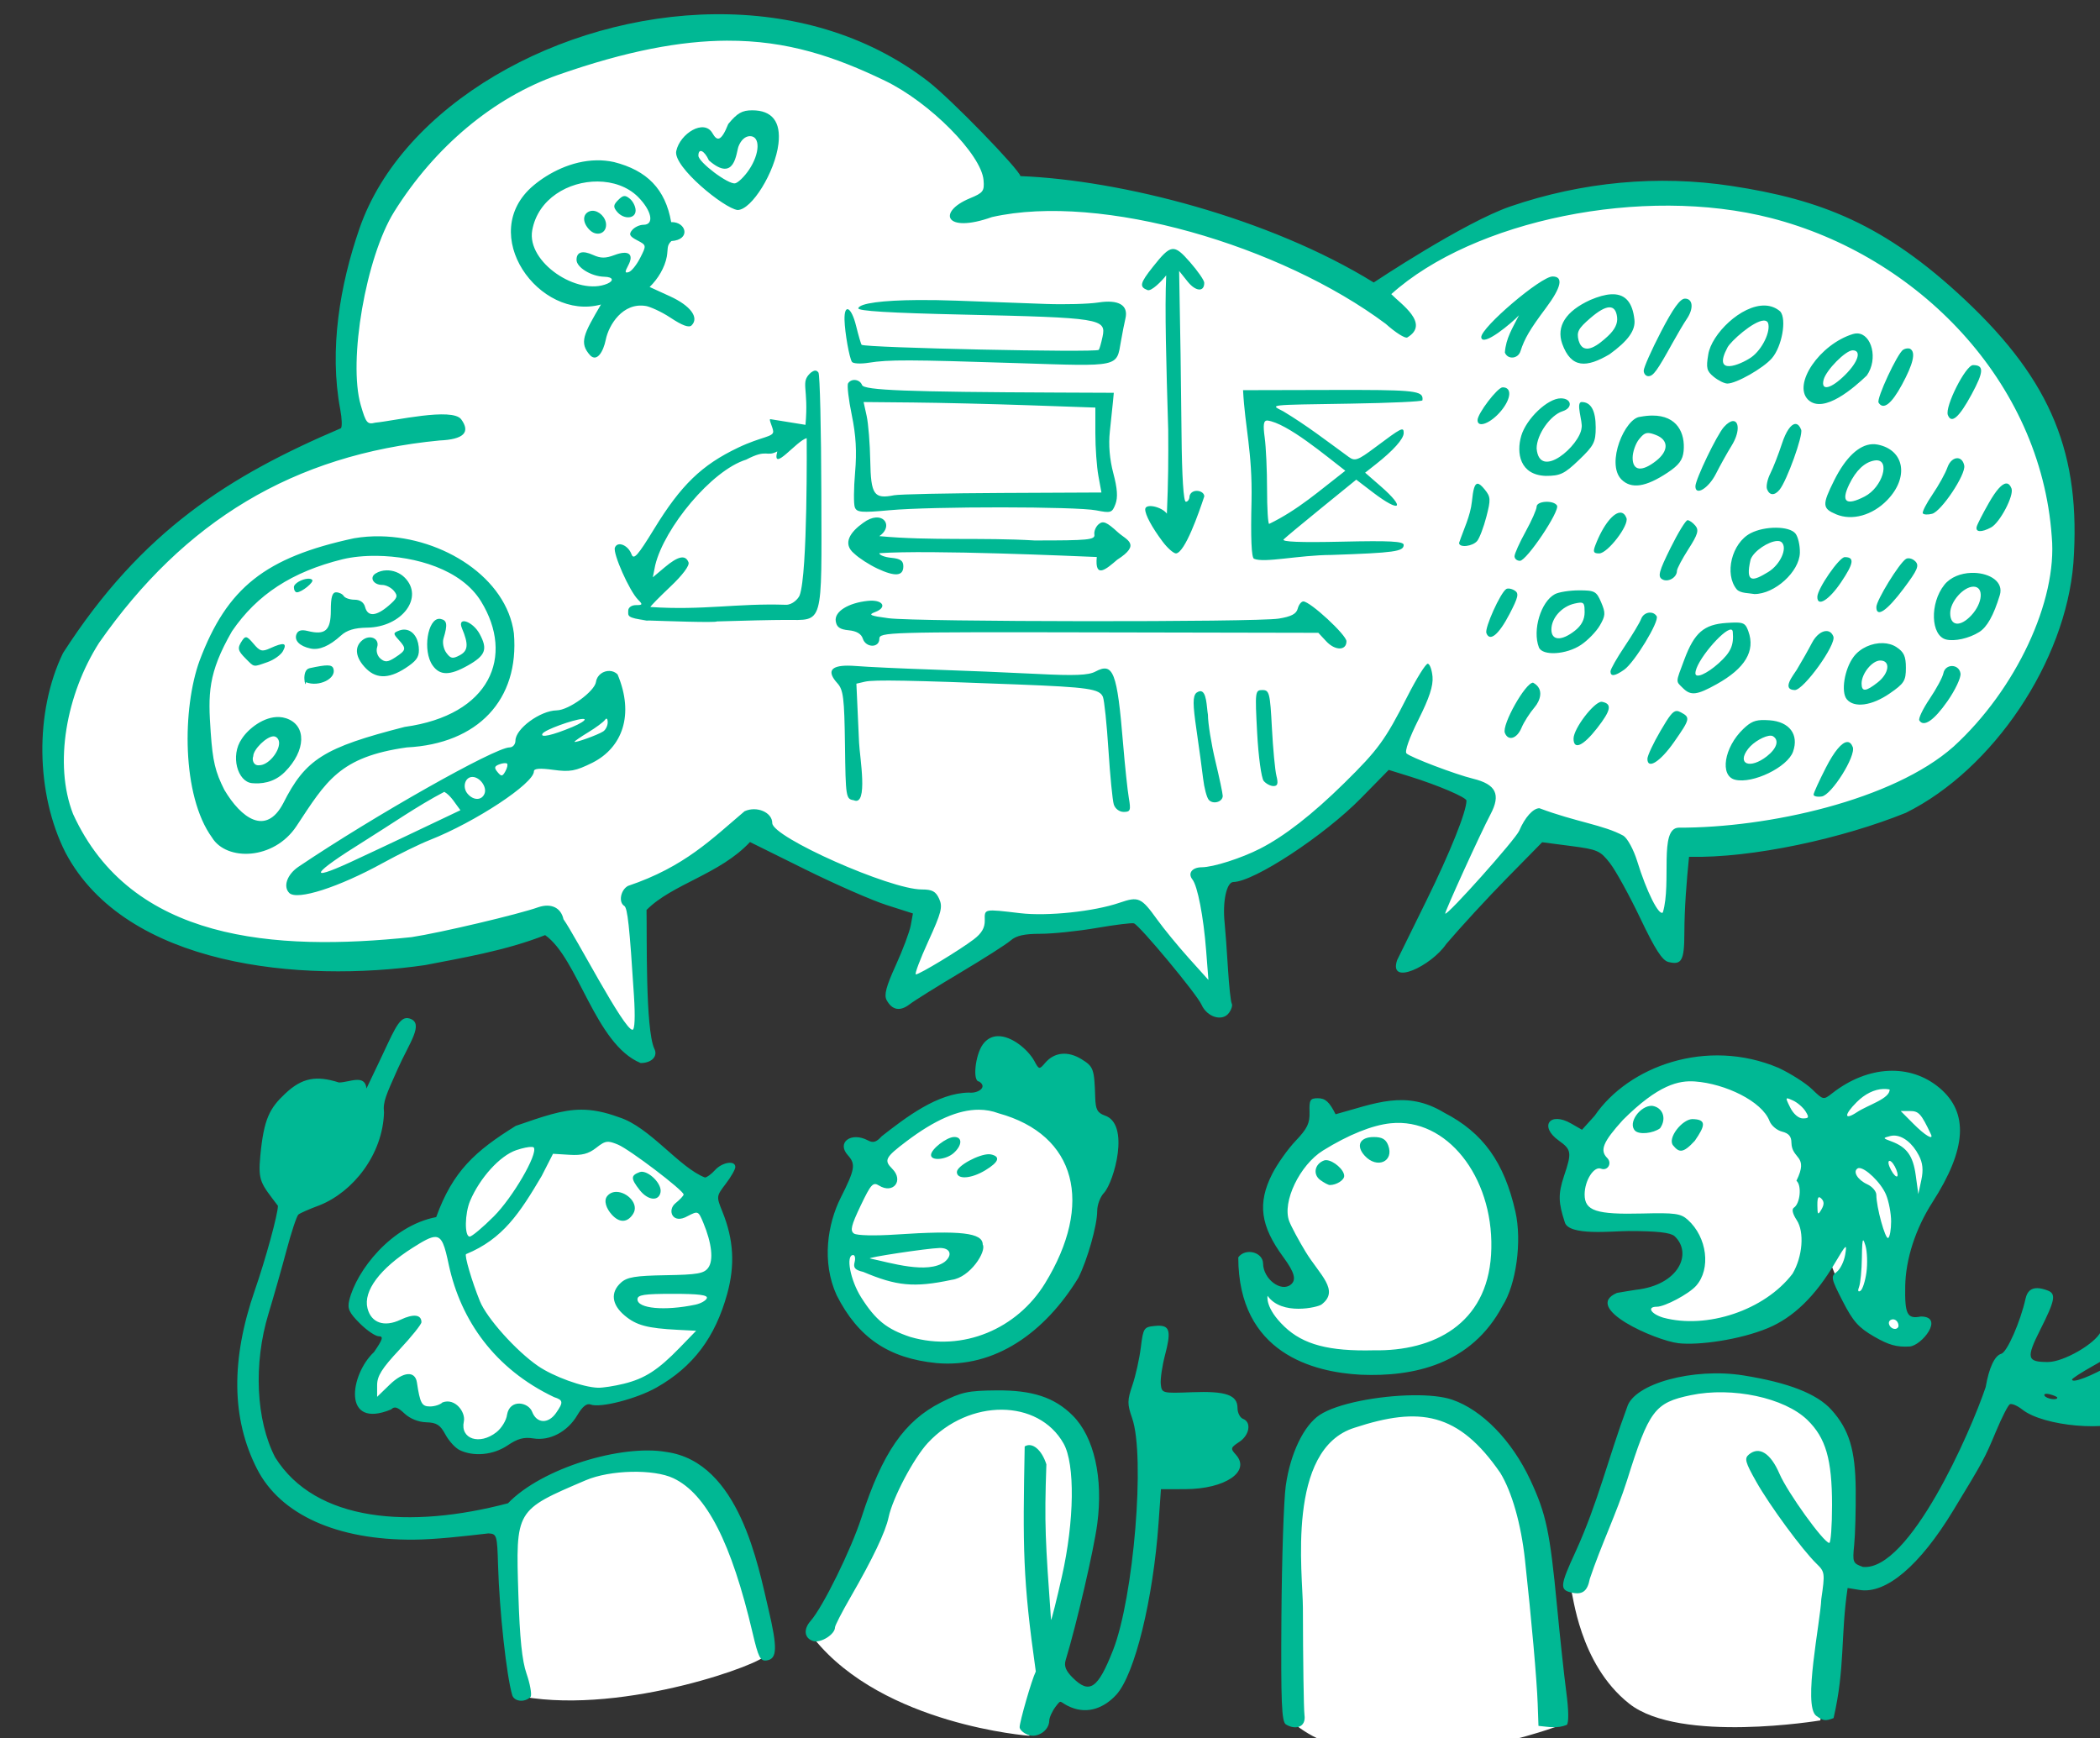 <?xml version="1.0" ?><svg height="356.581mm" viewBox="0 0 430.845 356.581" width="430.845mm" xmlns="http://www.w3.org/2000/svg">
    <rect x="0" y="0" width="430.845" height="356.581" fill="#333333" stroke="none"/>
    <path color="#000" d="m 24690.439,9444.758 c -36.712,0.163 -78.242,7.612 -124.857,25.701 -203.031,78.785 -155.441,287.123 -155.441,287.123 -131.074,28.273 -286.967,202.578 -222.664,311.143 91.898,155.152 374.972,70.613 374.972,70.613 l 71.567,100.258 -8.446,-117.645 92.143,-58.002 138.199,61.541 -22.308,66.078 87.746,-51.052 96.189,-12.696 58.563,70.129 1.593,-92.531 c 75.972,-32.633 90.789,-63.228 135.772,-94.828 l 66.842,26.226 c -14.908,42.862 -24.962,85.32 -52.217,129.211 l 97.463,-100.406 69.621,11.08 33.908,81.746 8.814,-81.084 c 0,0 70.548,-5.874 173.887,-36.07 148.009,-86.033 155.635,-293.107 6.742,-408.106 -196.231,-151.561 -418.744,13.541 -418.744,13.541 -123.202,-56.849 -207.654,-80.086 -281.625,-66.57 0,0 -68.631,-136.107 -227.719,-135.4 z m 778.325,803.082 c -2.617,0 -5.296,0.08 -8.035,0.248 -58.449,3.621 -107.071,63.622 -101.381,117.932 0,0 81.207,-8.794 87.414,23.275 6.207,32.069 -48.621,43.965 -48.621,43.965 0,0 15.517,27.415 53.793,23.795 59.228,1.328 98.866,-48.104 101.017,-58.951 3.147,9.48 17.982,50.303 41.742,55.33 26.897,5.69 20.689,-1.037 13.965,-11.899 -6.724,-10.862 -9.311,-49.655 15,-88.965 24.31,-39.311 21.725,-71.896 -8.275,-85.861 -30,-13.966 -65.69,15 -65.69,15 0,0 -27.722,-33.833 -80.929,-33.869 z m -577.452,24.215 c -32.448,-0.122 -57.861,23.773 -77.136,47.412 -5.69,11.38 -70.862,77.588 -2.586,128.795 68.276,51.206 121.552,-2.07 146.379,-37.76 24.828,-35.69 33.103,-88.449 -21.725,-123.621 -16.277,-10.442 -31.229,-14.775 -44.932,-14.826 z m 333.413,13.363 c -17.076,-0.317 -36.454,5.034 -58.307,14.91 -53.793,24.311 -43.967,54.83 -40.346,69.313 3.621,14.482 31.551,43.446 16.033,54.308 -15.517,10.862 -31.549,-7.757 -33.101,-10.861 -3.104,73.448 99.827,72.414 145.861,53.793 46.035,-18.62 56.898,-92.586 30.518,-140.172 -15.663,-28.255 -35.702,-40.828 -60.658,-41.291 z m -644.344,5.084 c -79.138,0.516 -99.311,80.172 -99.311,80.172 -28.448,10.862 -45,22.76 -45,22.76 -20.512,23.195 -44.951,46.994 4.139,59.482 l -6.725,15.518 c -24.265,55.895 -3.55,40.912 16.551,26.896 1.753,22.394 14.115,28.116 35.174,20.172 6.595,41.33 48.534,27.748 53.793,1.033 13.793,19.865 27.586,13.925 41.379,-14.48 0,0 44.484,-3.104 79.139,-23.793 34.656,-20.69 40.344,-70.346 33.103,-100.346 -7.241,-30 -53.276,-85.863 -112.242,-87.414 z m 883.037,203.027 c -39.664,0.354 -58.731,19.338 -65.277,44.213 -7.758,29.483 -44.999,113.794 -45.516,115.863 1.552,1.034 5.69,56.38 45,87.415 39.31,31.034 147.93,12.931 147.93,12.931 0,0 17.586,-165.001 19.138,-192.414 1.552,-27.414 -20.689,-57.932 -77.068,-66.207 -8.809,-1.293 -16.862,-1.866 -24.207,-1.801 z m -555.047,11.653 c -39.867,-0.488 -64.39,25.19 -81.266,58.941 -18.621,37.241 -42.929,94.139 -60.515,126.725 53.793,66.724 166.551,75 166.551,75 0,0 21.207,-51.209 40.863,-133.45 19.655,-82.242 -5.174,-119.483 -52.76,-126.207 -4.461,-0.63 -8.749,-0.959 -12.873,-1.009 z m 314.25,7.734 c -1.433,-0.02 -2.877,-0.02 -4.332,0 -3.104,0.06 -6.257,0.225 -9.457,0.516 -51.207,4.655 -71.381,42.929 -70.346,75.515 1.034,32.587 -2.587,140.69 1.034,168.621 65.173,51.207 200.691,1.553 200.691,1.553 0,0 -13.965,-158.794 -27.414,-191.381 -12.214,-29.594 -45.76,-54.069 -90.176,-54.826 z m -580.191,36.219 c -13.852,-0.17 -29.932,3.314 -49.043,8.449 -76.446,20.537 -72.112,61.97 -52.297,177.994 79.691,14.006 188.745,-26.66 187.662,-32.262 -23.252,-120.288 -44.767,-153.672 -86.322,-154.181 z" fill="#FFFFFF" overflow="visible" paint-order="fill markers stroke" transform="translate(268.004,44.508) matrix(0.265,0,0,0.265,-5786.022,-1895.323) translate(-3313.529,-2437.82)"/>
    <path d="m 21376.153,6995.224 c -120.415,1.193 -242.123,70.525 -275.135,165.866 -15.118,43.667 -23.628,93.747 -14.891,140.086 1.334,7.076 1.553,13.639 0.484,14.586 -85.926,36.624 -154.108,79.097 -215.122,174.041 -21.997,45.412 -21.225,108.608 1.885,154.437 46.766,88.475 182.401,101.12 278.48,87.131 27.204,-5.367 61.676,-10.895 92.911,-23.204 25.661,18.07 38.651,84.48 73.947,99.029 8.619,0 13.638,-5.372 10.5,-11.236 -6.896,-15.694 -5.562,-86.488 -5.951,-107.258 19.993,-20.182 56.675,-27.532 80.091,-52.599 l 42.594,21.098 c 23.426,11.604 51.813,24.046 63.076,27.652 l 20.479,6.558 -1.67,9.167 c -0.922,5.043 -6.135,18.949 -11.585,30.906 -7.475,16.402 -9.223,23.02 -7.119,26.948 4.196,7.84 10.404,8.999 17.769,3.317 3.638,-2.807 21.413,-13.911 39.495,-24.674 18.081,-10.764 35.532,-21.902 38.779,-24.754 4.299,-3.777 10.564,-5.185 23.08,-5.185 9.449,0 29.005,-2.032 43.455,-4.514 14.452,-2.482 27.45,-4.089 28.888,-3.572 4.503,1.618 48.72,54.813 52.318,62.943 4.309,9.734 16.198,13.312 21.257,6.395 1.976,-2.703 2.952,-5.957 2.166,-7.228 -0.786,-1.272 -2.115,-13.627 -2.954,-27.455 -0.838,-13.828 -1.996,-29.641 -2.57,-35.144 -1.714,-16.393 1.531,-31.442 6.788,-31.513 16.002,-0.217 70.41,-35.967 98.82,-64.936 l 21.441,-21.86 16.516,5.138 c 21.585,6.714 43.679,16.153 43.679,18.661 0,8.504 -12.653,40.077 -30.998,77.357 -11.994,24.372 -22.202,45.127 -22.689,46.124 -6.945,20.578 26.6,4.408 37.996,-12.463 10.989,-12.933 32.199,-35.954 47.138,-51.158 l 27.161,-27.643 22.184,2.898 c 20.676,2.699 22.734,3.598 30.282,13.275 4.453,5.71 15.017,24.905 23.48,42.653 11.469,24.052 17.007,32.672 21.735,33.858 10.376,2.604 12.385,-1.07 12.405,-22.698 0.07,-19.101 1.659,-39.187 3.621,-58.709 49.174,1.166 119.187,-14.347 167.888,-34.072 67.612,-33.558 123.608,-117.041 129.685,-193.334 5.954,-84.041 -16.724,-140.662 -83.849,-203.757 -62.433,-58.684 -111.95,-77.742 -180.895,-88.22 -56.784,-8.63 -115.458,-3.206 -171.009,15.809 -35.989,12.319 -105.934,58.939 -105.934,58.939 -80.998,-50.007 -195.624,-79.299 -273.542,-82.361 -1.005,-5.217 -53.482,-59.465 -71.545,-73.408 -47.71,-36.827 -106.209,-52.499 -165.015,-51.916 z m 9.581,20.478 c 46.448,-0.176 83.373,12.325 122.049,30.973 35.037,16.894 74.701,57.202 76.385,76.959 0.731,8.567 -0.228,9.835 -10.673,14.142 -25.327,10.509 -19.3,27.506 17.193,14.486 84.814,-19.111 223.854,22.152 304.851,82.654 7.584,6.797 15.102,11.542 16.71,10.549 17.954,-10.743 -5.344,-26.116 -12.405,-33.54 63.402,-57.102 194.69,-84.477 294.067,-58.885 113.255,29.166 208.837,126.174 217.283,246.766 4.492,49.474 -27.771,118.367 -76.079,162.457 -46.826,41.494 -143.769,62.95 -212.858,62.72 -15.279,0.608 -5.292,42.47 -12.157,65.614 -3.026,3.027 -12.636,-16.172 -19.892,-39.738 -2.71,-8.8 -7.501,-17.633 -10.65,-19.633 -15.103,-8.351 -37.007,-10.711 -65.04,-21.295 -4.869,0 -11.244,7.104 -15.611,17.4 -2.833,6.674 -55.557,65.743 -57.311,64.207 -0.759,-0.665 27.467,-62.567 35.035,-76.838 8.187,-15.432 4.353,-23.28 -13.493,-27.631 -13.654,-3.329 -48.533,-16.584 -51.535,-19.586 -1.526,-1.526 2.23,-12.136 9.231,-26.056 8.442,-16.792 11.557,-26.277 10.933,-33.297 -0.478,-5.399 -2.129,-9.934 -3.665,-10.08 -1.533,-0.146 -8.606,11.188 -15.72,25.185 -17.229,33.9 -22.679,41.389 -48.9,67.185 -24.724,24.322 -46.393,41.199 -65.251,50.819 -14.616,7.456 -36.244,14.358 -45.132,14.402 -7.478,0.037 -11.015,4.66 -7.223,9.447 3.998,5.049 8.587,28.793 10.611,54.91 l 1.775,22.869 -15.176,-16.877 c -8.345,-9.283 -19.404,-22.772 -24.579,-29.972 -12.232,-17.026 -14.363,-17.972 -29.016,-12.924 -19.705,6.789 -55.791,10.596 -76.861,8.112 -28.473,-3.357 -27.675,-3.52 -27.523,5.536 0.107,5.786 -2.369,10.028 -8.577,14.758 -10.845,8.261 -41.954,27.078 -44.767,27.078 -1.147,0 3.186,-11.538 9.627,-25.638 10.172,-22.27 11.274,-26.585 8.41,-32.874 -2.633,-5.776 -5.361,-7.241 -13.485,-7.241 -24.564,0 -115.727,-40.472 -115.727,-51.376 0,-8.346 -11.998,-13.486 -21.44,-9.184 -25.293,21.363 -46.411,43.056 -90.244,57.8 -5.716,3.059 -7.52,12.628 -2.914,15.474 2.557,1.58 4.098,15.843 7.509,69.475 1.057,16.641 0.637,26.446 -1.138,26.446 -6.669,0 -44.028,-72.392 -53.417,-85.578 -1.943,-9.017 -9.589,-12.555 -19.285,-9.377 -15,5.424 -76.209,19.884 -98.337,23.23 -106.177,11.119 -217.048,3.212 -262.064,-95.318 -15.093,-38.752 -5.239,-92.744 20.109,-132.51 65.77,-94.248 150.567,-145.808 263.594,-156.678 18.66,-0.807 24.209,-6.239 16.767,-16.416 -7.099,-9.28 -51.537,1.204 -66.535,2.634 -6.137,1.54 -7.176,0.282 -11.204,-13.581 -9.921,-34.156 3.999,-114.69 25.878,-149.726 31.419,-50.316 76.973,-88.46 126.906,-105.951 52.95,-18.547 94.835,-26.355 130.961,-26.492 z m 19.339,53.905 c -7.828,0 -11.559,2.133 -18.548,10.612 -5.592,13.995 -8.742,13.27 -12.216,7.149 -6.486,-11.434 -25.183,0.234 -28.053,13.803 -2.563,12.117 37.127,44.411 47.465,45.626 10.913,0 29.077,-29.425 31.667,-51.3 2.019,-17.049 -4.915,-25.889 -20.315,-25.889 z m -1.699,20.014 c 8.085,0 7.695,13.463 -0.756,26.002 -3.593,5.332 -8.452,10.064 -10.8,10.515 -5.302,1.021 -28.41,-16.391 -28.41,-21.408 0,-6.175 4.606,-4.099 8.146,3.668 20.264,17.739 21.096,-6.284 22.936,-10.918 1.958,-4.96 5.236,-7.86 8.884,-7.86 z m -118.842,18.707 c -19.306,0.312 -37.191,9.737 -48.75,19.44 -44.596,37.43 4.383,105.281 52.204,92.198 -13.493,23.032 -17.158,29.644 -8.317,39.399 5.203,5.202 10.096,-2.649 12.059,-12.287 2.26,-11.118 13.051,-29.021 31.126,-25.952 2.859,0.485 11.362,4.035 18.809,8.966 9.336,6.184 14.454,8.047 16.494,6.005 6.007,-6.005 -0.851,-15.225 -16.721,-22.484 l -15.78,-7.215 c 6.628,-6.449 11.679,-15.046 13.288,-23.46 1.083,-6.067 -0.268,-8.56 3.559,-12.107 15.333,-0.961 11.563,-15.037 -0.171,-14.653 -4.471,-25.638 -18.784,-40.049 -44.277,-46.501 -4.546,-1.008 -9.076,-1.42 -13.532,-1.348 z m 0.883,16.399 c 11.746,0.085 23.11,3.896 31.112,11.776 10.807,10.807 12.993,21.73 4.35,21.73 -2.952,0 -6.898,1.843 -8.769,4.096 -2.747,3.311 -2,4.828 3.9,7.919 7.277,3.814 7.285,3.853 2.337,13.602 -2.732,5.377 -6.698,10.324 -8.817,10.993 -3.117,0.984 -3.201,0 -0.448,-5.138 4.713,-8.805 0.287,-12.148 -10.628,-8.028 -6.941,2.62 -10.68,2.607 -16.534,-0.058 -8.245,-3.757 -12.852,-2.401 -12.852,3.782 0,5.832 11.45,12.827 21.366,13.057 7.423,0.172 7.453,3.237 2.55,5.344 -23.026,9.896 -62.676,-16.625 -58.222,-41.292 4.43,-24.538 28.233,-37.945 50.655,-37.782 z m 20.496,11.278 c -1.33,0.137 -2.674,1.129 -4.577,3.032 -3.807,3.806 -3.974,5.39 -0.94,9.045 5.211,6.277 14.415,5.681 14.415,-0.934 0,-2.952 -1.991,-7.023 -4.429,-9.046 -1.83,-1.517 -3.142,-2.235 -4.469,-2.098 z m -24.67,11.382 c -0.727,0.025 -1.444,0.167 -2.131,0.431 -5.559,2.132 -5.537,8.796 0.04,14.377 5.315,5.315 12.786,3.025 12.786,-3.92 0,-5.774 -5.611,-11.069 -10.701,-10.888 z m 448.965,29.633 c -3.872,0.489 -7.927,4.964 -14.914,13.77 -10.05,12.667 -10.704,15.497 -4.163,18.007 2.989,1.147 11.056,-6.99 14.452,-11.408 -1.197,26.336 0.04,68.583 1.555,119.511 0.171,23.005 0.06,39.838 -1.019,64.961 -4.159,-5.479 -16.784,-8.17 -16.784,-3.308 0,4.236 5.175,13.849 13.369,24.825 3.812,5.11 8.542,9.293 10.506,9.293 6.962,-0.788 17.61,-31.263 21.868,-44.198 -0.171,-4.892 -10.067,-6.322 -11.436,-0.114 0,2.358 -1.289,4.288 -2.861,4.288 -1.784,0 -3.032,-19.611 -3.326,-52.176 -0.366,-39.894 -1.014,-84.114 -1.858,-126.505 l 6.567,8.225 c 6.231,7.81 12.965,8.279 12.869,0.896 -0.02,-1.873 -4.983,-9.041 -11.019,-15.931 -6.25,-7.134 -9.935,-10.628 -13.806,-10.139 z m 294.489,21.236 c -9.017,0 -55.204,39.309 -55.204,46.983 0.754,8.289 24.263,-11.469 29.231,-16.965 -5.094,10.146 -10.112,17.713 -10.939,28.866 2.17,5.651 10.161,4.994 12.073,-0.993 3.144,-9.831 7.297,-16.895 19.6,-33.343 12.115,-16.196 13.894,-24.549 5.239,-24.549 z m 47.218,13.77 c -0.607,-0.022 -1.229,0 -1.864,0.025 -4.627,0.239 -10.043,1.779 -16.158,4.393 -18.939,8.671 -26.435,20.367 -21.718,33.9 6.986,19.328 18.892,18.577 36.643,8.149 14.321,-10.373 20.158,-18.459 19.285,-26.718 -1.43,-13.578 -7.099,-19.497 -16.188,-19.75 z m 55.287,3.384 c -3.709,0 -9.149,7.529 -18.582,25.713 -7.337,14.142 -13.338,27.65 -13.338,30.018 0,2.368 1.621,4.305 3.602,4.305 3.78,0 6.719,-4.033 18.59,-25.504 3.979,-7.2 8.977,-15.63 11.104,-18.732 5.54,-8.075 4.865,-15.8 -1.376,-15.8 z m -593.969,1.093 c -27.273,0.212 -44.763,2.477 -46.03,6.311 -0.721,2.173 23.878,3.673 81.246,4.958 106.412,2.384 110.865,3.093 107.849,17.187 -1.066,4.974 -2.38,9.53 -2.919,10.122 -2.041,2.239 -180.948,-1.597 -183.6,-3.937 -0.47,-0.414 -2.4,-7.015 -4.289,-14.67 -3.643,-14.758 -9.291,-17.634 -8.95,-4.556 0.256,9.808 3.658,29.086 5.726,32.43 0.859,1.392 6.759,1.702 13.106,0.687 15.378,-2.459 30.962,-2.414 115.366,0.319 79.66,2.579 76.278,3.301 79.835,-17.065 1.098,-6.29 2.647,-14.147 3.439,-17.459 2.471,-10.325 -5.182,-14.879 -20.909,-12.438 -7.588,1.178 -26.019,1.686 -40.957,1.131 -14.939,-0.555 -45.814,-1.693 -68.613,-2.53 -11.028,-0.405 -21.209,-0.56 -30.3,-0.49 z m 656.018,4.263 c -18.532,-0.678 -41.646,22.274 -44.017,37.979 -1.765,10.442 -1.173,12.791 4.337,17.254 3.511,2.841 8.219,5.163 10.466,5.163 6.949,0 27.827,-11.872 34.508,-19.624 7.768,-9.013 11.552,-30.056 6.495,-36.149 -3.478,-3.053 -7.511,-4.467 -11.789,-4.623 z m -120.666,1.382 c 3.454,-0.116 5.487,2.431 6.098,7.638 0.572,4.886 -1.714,9.575 -7.149,14.666 -6.364,5.864 -18.686,16.523 -22.636,3.442 -1.689,-6.732 -0.385,-9.242 9.068,-17.413 6.291,-5.439 11.165,-8.218 14.619,-8.334 z m 119.619,10.239 c 1.476,-0.04 2.615,0.457 3.264,1.658 2.483,6.475 -4.44,20.822 -12.942,26.806 -8.338,5.748 -30.412,14.945 -18.413,-7.576 2.424,-4.821 20.128,-20.672 28.091,-20.889 z m 72.589,9.959 c -1.134,-0.047 -2.329,0.107 -3.572,0.49 -25.661,7.904 -46.749,38.755 -34.719,50.785 12.1,11.675 36.166,-9.802 45.497,-18.69 8.98,-12.822 3.742,-32.125 -7.206,-32.585 z m 38.341,11.609 c -1.001,0.107 -2.066,0.45 -2.96,1.001 -4.48,2.768 -20.883,38.028 -19.062,40.973 3.675,5.947 9.966,1.124 18.075,-13.845 8.759,-16.172 10.843,-25.045 6.512,-27.723 -0.628,-0.388 -1.564,-0.514 -2.565,-0.406 z m -42.106,1.478 c 7.061,0 4.429,8.79 -5.65,18.87 -11.118,11.116 -19.186,12.964 -16.801,3.849 1.939,-7.419 17.059,-22.719 22.451,-22.719 z m 93.236,11.437 c -5.716,0 -21.978,32.189 -19.512,38.62 2.738,7.134 8.686,1.978 18.378,-15.939 9.502,-17.569 9.759,-22.681 1.134,-22.681 z m -896.163,4.255 c -1.262,-0.111 -2.518,0.807 -3.747,1.675 -8.339,7.646 -1.368,11.157 -4.034,40.316 -9.963,-1.631 -17.496,-2.884 -27.161,-4.385 -1.572,-0.224 1.88,6.228 2.157,9.372 0.394,4.509 -8.886,3.978 -27.062,12.635 -28.267,13.463 -44.3,28.958 -65.075,62.905 -12.717,20.783 -15.839,24.29 -17.537,19.695 -2.643,-7.147 -10.847,-10.437 -12.869,-5.164 -1.708,4.452 11.247,33.605 17.883,40.241 3.801,3.803 3.621,4.28 -1.639,4.28 -3.326,0 -5.922,1.857 -5.922,4.234 0,4.138 -1.467,5.564 14.28,7.622 13.377,0.435 53.428,1.889 54.333,0.766 19.655,-0.639 43.528,-1.166 53.055,-1.173 29.806,-0.022 28.096,5.997 27.833,-98.061 -0.129,-49.607 -1.126,-91.642 -2.22,-93.413 -0.757,-1.04 -1.517,-1.479 -2.275,-1.545 z m -130.726,193.426 c -5.639,-0.184 -7.618,-0.225 1.823,0.247 -0.699,-0.085 -1.182,-0.163 -1.823,-0.247 z m 161.619,-186.118 c -2.176,-0.263 -4.446,0.545 -5.69,2.559 -0.914,1.476 0.377,12.534 2.865,24.574 3.229,15.638 3.962,28.308 2.562,44.353 -1.076,12.354 -1.171,24.52 -0.215,27.037 1.521,3.962 5.113,4.266 26.802,2.278 32.947,-3.02 144.645,-2.953 160.104,0.097 11.345,2.237 12.305,1.922 14.887,-4.87 1.958,-5.147 1.477,-12.086 -1.649,-23.833 -2.869,-10.781 -3.815,-22.067 -2.702,-32.296 0.942,-8.648 2.02,-18.939 2.391,-22.869 l 0.675,-7.149 -42.883,-0.18 c -117.228,-0.488 -150.467,-1.762 -152.028,-5.834 -0.873,-2.269 -2.951,-3.602 -5.127,-3.865 z m 501.024,5.654 c -3.956,0.067 -19.385,20.288 -19.385,25.407 0,6.398 10.283,2.371 18.167,-7.115 8.002,-9.629 8.587,-18.415 1.218,-18.292 z m -110.482,2.027 c -6.453,-0.022 -13.746,-0.022 -21.981,0 l -68.459,0.163 c 1.445,28.662 7.299,47.699 6.559,85.607 -0.718,28.543 -0.07,44.017 1.889,44.897 8.021,3.499 34.298,-2.82 60.165,-2.944 48.575,-1.665 55.748,-2.661 55.748,-7.747 0,-2.804 -10.672,-3.365 -47.887,-2.521 -32.116,0.728 -46.945,0.137 -45.028,-1.792 1.572,-1.582 14.859,-12.626 29.525,-24.545 l 26.663,-21.672 13.057,9.971 c 21.045,16.069 25.595,12.326 5.892,-4.845 l -12.077,-10.528 8.141,-6.403 c 13.667,-10.749 21.714,-19.756 21.714,-24.302 0,-5.052 -1.499,-4.296 -22.162,11.186 -13.374,10.02 -15.601,10.82 -20.397,7.329 -17.653,-12.856 -32.295,-24.231 -50.654,-35.303 -10.198,-5.319 -13.615,-4.93 52.474,-5.972 30.269,-0.477 55.133,-1.626 55.25,-2.554 0.832,-6.611 -3.254,-7.915 -48.432,-8.032 z m 155.522,6.487 c -10.075,0 -26.574,15.627 -30.567,28.954 -3.99,13.575 -0.99,30.408 18.933,31.082 11.272,0 14.455,-1.529 25.777,-12.375 11.541,-11.061 12.914,-13.73 12.914,-25.156 0,-13.023 -3.669,-19.645 -10.884,-19.645 -4.856,0.109 1.066,15.522 -0.06,20.009 -1.108,13.403 -32.613,41.175 -34.798,15.943 0,-10.697 10.543,-25.801 20.136,-28.846 8.109,-2.574 7.031,-9.967 -1.454,-9.967 z m -539.745,2.86 38.252,0.356 c 21.041,0.195 61.413,1.161 89.716,2.144 l 51.459,1.788 v 20.009 c 0,11.007 1.063,25.803 2.359,32.878 l 2.351,12.865 -76.689,0.356 c -42.18,0.195 -79.908,0.991 -83.841,1.772 -15.585,3.095 -17.97,-0.347 -18.445,-26.618 -0.24,-13.262 -1.501,-28.933 -2.803,-34.83 z m 610.541,10.47 c -2.797,0.021 -5.869,0.326 -9.236,0.963 -11.727,0.796 -26.784,35.895 -14.644,48.449 7.678,7.68 18.877,6.031 35.889,-5.281 8.716,-5.794 11.646,-9.752 12.32,-16.638 1.297,-13.652 -4.758,-27.628 -24.329,-27.493 z m -298.018,3.823 c 15.377,1.914 45.662,27.593 60.422,38.892 -19.664,15.157 -36.493,30.296 -58.964,41.158 -0.89,0 -1.617,-12.042 -1.617,-26.76 0,-14.718 -0.816,-32.732 -1.818,-40.027 -1.374,-10.032 -0.894,-13.263 1.977,-13.263 z m 360.498,0.452 c -1.793,0.099 -4.156,1.481 -6.93,4.552 -5.455,6.037 -22.093,40.635 -22.095,45.949 0,7.762 10.21,1.53 15.88,-9.691 3.232,-6.395 8.713,-16.222 12.182,-21.835 6.091,-9.857 5.783,-18.285 1.696,-18.942 -0.231,-0.037 -0.476,-0.047 -0.733,-0.035 z m 48.226,2.241 c -3.253,0.239 -7.105,5.618 -10.23,15.177 -2.697,8.255 -6.753,18.663 -9.011,23.129 -2.26,4.466 -3.409,9.932 -2.56,12.149 1.914,4.986 5.804,5.169 9.691,0.457 5.627,-6.823 18.365,-42.197 16.731,-46.459 -1.064,-2.772 -2.442,-4.213 -3.98,-4.431 -0.214,-0.03 -0.422,-0.037 -0.641,-0.022 z m -113.82,7.002 c 1.54,0 3.371,0.532 5.869,1.482 10.05,3.821 10.172,12.292 0.292,20.064 -11.097,8.728 -18.196,7.815 -18.196,-2.337 0,-4.543 2.266,-11.059 5.039,-14.481 2.68,-3.31 4.432,-4.739 6.996,-4.728 z m -651.472,3.999 c 0,0 0.873,105.151 -5.491,121.735 -0.924,2.408 -5.508,7.425 -10.72,7.245 -37.547,-1.294 -64.01,4.474 -104.809,1.717 0,-0.619 6.995,-7.737 15.541,-15.821 9.409,-8.899 14.927,-16.295 13.988,-18.745 -2.335,-6.085 -8.048,-4.911 -18.365,3.769 l -9.287,7.815 1.879,-9.398 c 6.946,-28.753 43.542,-73.462 70.415,-81.712 16.654,-8.752 15.258,-1.745 24.074,-6.353 -4.47,17.199 15.155,-8.543 22.775,-10.252 z m 824.836,4.661 c -10.258,0.583 -20.563,10.345 -29.369,28.016 -9.441,18.942 -9.272,21.717 1.565,26.274 12.294,5.169 28.078,0.778 39.473,-10.98 17.062,-17.603 13.47,-38.799 -7.281,-42.996 -1.46,-0.295 -2.924,-0.397 -4.388,-0.314 z m 66.367,10.855 c -2.927,-0.268 -6.329,2.2 -8.058,7.157 -1.546,4.438 -6.728,13.814 -11.516,20.834 -4.788,7.021 -8.172,13.625 -7.522,14.678 0.652,1.053 3.892,1.208 7.2,0.344 7.164,-1.874 26.189,-30.425 24.862,-37.313 -0.697,-3.627 -2.689,-5.492 -4.966,-5.7 z m -63.458,1.641 c 11.394,-0.701 5.216,20.817 -8.673,28 -14.411,7.452 -18.535,4.188 -11.934,-9.439 5.233,-10.807 11.891,-17.112 19.451,-18.422 0.405,-0.07 0.789,-0.116 1.156,-0.137 z m 100.76,17.928 c -3.244,0.285 -7.683,5.268 -13.18,14.871 -4.713,8.232 -8.989,16.578 -9.503,18.543 -1.132,4.342 3.647,4.605 11.102,0.616 6.853,-3.668 17.919,-24.769 15.835,-30.198 -0.915,-2.388 -2.127,-3.661 -3.624,-3.828 -0.214,-0.023 -0.416,-0.023 -0.63,0 z m -409.098,0.18 c -2.298,0 -3.473,4.357 -4.423,13.899 -1.216,11.242 -6.362,21.352 -9.913,31.924 0,3.915 10.447,2.77 14.021,-1.537 1.808,-2.177 5.007,-10.609 7.116,-18.736 3.468,-13.374 3.347,-15.372 -1.26,-21.056 -2.384,-2.938 -4.162,-4.498 -5.541,-4.494 z m 52.577,14.008 c -3.606,0.206 -6.876,1.518 -6.876,3.761 0,2.107 -3.838,10.791 -8.525,19.297 -4.689,8.506 -8.549,17.072 -8.576,19.038 -0.02,1.966 1.848,3.572 4.174,3.572 5.217,0 31.197,-38.761 28.695,-42.812 -1.34,-2.166 -5.285,-3.062 -8.892,-2.856 z m 58.345,8.384 c -5.418,-0.521 -13.618,9.28 -19.72,25.135 -2.03,5.274 -1.505,6.433 2.923,6.433 6.52,0 23.281,-21.794 21.111,-27.451 -1.008,-2.626 -2.506,-3.943 -4.314,-4.117 z m -576.86,3.752 c -2.806,0.206 -6.184,1.465 -9.867,4.229 -9.531,6.778 -16.476,15.923 -6.671,23.82 3.538,3.395 11.581,8.579 17.869,11.521 13.738,6.425 20.01,5.863 20.01,-1.788 0,-4.317 -2.226,-5.894 -9.289,-6.575 -5.109,-0.493 -9.293,-2.099 -9.293,-3.572 39.133,-2.775 151.575,2.276 168.347,2.948 -1.678,17.402 7.533,9.21 15.808,2.111 19.006,-12.13 7.003,-15.322 0.54,-21.245 -8.651,-7.928 -11.441,-9.122 -14.807,-6.328 -2.282,1.893 -3.811,5.524 -3.397,8.066 0.667,4.101 -4.558,4.619 -46.418,4.582 -39.92,-2.429 -80.256,0.386 -120.073,-3.346 8.959,-6.164 5.663,-15.037 -2.759,-14.423 z m 628.478,2.085 c -1.391,0 -7.335,9.703 -13.204,21.563 -8.913,18.012 -9.983,21.988 -6.503,24.139 4.442,2.746 11.503,-1.239 11.503,-6.491 0,-1.635 4.006,-9.213 8.901,-16.839 7.273,-11.335 8.248,-14.64 5.362,-18.116 -1.94,-2.339 -4.665,-4.255 -6.059,-4.255 z m 68.52,5.821 c -6.666,-0.035 -14.117,1.38 -19.676,4.255 -14.632,7.566 -20.569,31.651 -10.725,43.511 2.875,3.122 9.535,2.796 13.697,3.589 15.71,0 34.739,-17.274 35.149,-31.907 0.15,-5.758 -1.404,-12.512 -3.476,-15.009 -2.423,-2.918 -8.303,-4.404 -14.969,-4.439 z m -1080.406,6.655 c -6.917,-0.129 -13.817,0.36 -20.571,1.524 -68.699,14.803 -98.261,38.234 -119.528,94.74 -13.341,36.531 -14.029,104.37 9.64,136.962 11.173,18.378 47.877,17.617 65.414,-8.916 22.949,-34.726 33.18,-53.563 85.371,-60.874 55.012,-2.77 87.269,-36.875 82.918,-88.329 -5.602,-42.95 -54.825,-74.207 -103.244,-75.108 z m 1081.258,3.627 c 1.503,-0.058 2.744,0.261 3.551,1.047 4.646,4.529 -1.163,17.293 -10.445,22.953 -11.179,6.767 -18.212,9.756 -13.642,-9.72 2.56,-6.735 14.02,-14.031 20.536,-14.28 z m -1083.947,11.504 c 29.593,0.378 65.197,10.324 80.494,35.236 26.023,42.384 7.391,88.023 -59.132,97.195 -62.571,16.001 -76.805,24.956 -94.029,59.157 -13.395,25.508 -32.551,11.542 -45.559,-10.402 -7.059,-13.999 -9.002,-22.151 -10.558,-44.315 -2.108,-29.893 -2.253,-45.984 16.458,-78.5 19.439,-28.472 46.515,-46.085 85.713,-55.756 7.554,-1.8 16.748,-2.739 26.613,-2.613 z m 1136.285,0.984 c -4.26,0 -21.128,24.423 -21.223,30.73 -0.128,8.189 9.032,2.591 18.32,-11.202 9.945,-14.765 10.652,-19.527 2.903,-19.527 z m 48.985,0.905 c -0.6,0.05 -1.149,0.216 -1.611,0.502 -5.183,3.202 -22.908,32.034 -22.908,37.259 0,8.523 8.194,2.959 21.16,-14.368 10.802,-14.435 12.228,-17.773 8.979,-21.064 -1.593,-1.614 -3.822,-2.479 -5.62,-2.328 z m -1177.95,9.326 c -3.025,0.062 -5.975,0.864 -8.48,2.45 -4.996,3.163 -1.659,8.853 5.189,8.853 2.858,0 6.921,2.076 9.029,4.615 3.298,3.976 2.731,5.559 -4.098,11.433 -9.672,8.321 -16.224,8.721 -18.217,1.106 -0.954,-3.649 -3.899,-5.721 -8.141,-5.721 -3.653,0 -7.44,-1.284 -8.411,-2.856 -0.974,-1.573 -3.619,-2.86 -5.886,-2.86 -3.03,0 -4.119,3.728 -4.119,14.1 0,15.469 -4.29,19.251 -17.953,15.822 -4.807,-1.207 -7.517,-0.413 -8.649,2.533 -1.864,4.857 2.431,9.22 10.877,11.047 6.733,1.457 14.663,-1.926 23.605,-10.072 4.545,-4.139 10.527,-5.936 20.237,-6.076 27.018,-0.392 44.336,-23.513 29.059,-38.792 -3.745,-3.746 -8.999,-5.686 -14.042,-5.582 z m 1229.191,1.972 c -0.808,-0.026 -1.62,-0.022 -2.437,0 -7.833,0.295 -15.843,3.177 -20.7,9.268 -11.382,14.274 -10.566,39.303 1.378,42.309 6.547,1.647 17.784,-0.878 25.57,-5.746 6.16,-3.851 11.2,-12.86 16.001,-28.594 3.157,-10.34 -7.686,-16.874 -19.812,-17.245 z m -1290.166,4.51 c -4.385,0.265 -10.749,3.576 -10.749,6.579 0,2.175 1.045,3.958 2.316,3.958 3.757,0 13.538,-7.974 11.85,-9.661 -0.713,-0.714 -1.955,-0.963 -3.417,-0.875 z m 1289.635,6.156 c 8.146,0 7.208,12.614 -1.647,22.158 -8.598,9.268 -16.407,8.485 -16.407,-1.646 0,-8.88 10.238,-20.512 18.054,-20.512 z m -360.515,1.466 c -0.489,0.04 -0.914,0.157 -1.236,0.356 -4.515,2.791 -16.891,30.251 -15.393,34.156 2.664,6.942 9.598,1.211 17.933,-14.821 6.816,-13.11 7.442,-15.993 3.949,-18.179 -1.713,-1.072 -3.782,-1.633 -5.253,-1.512 z m 55.096,1.395 c -7.256,0 -15.666,1.325 -18.691,2.944 -10.857,5.811 -17.5,27.842 -12.4,41.132 2.635,6.866 21.294,5.773 32.708,-1.918 5.257,-3.543 11.792,-10.297 14.517,-15.009 4.376,-7.566 4.493,-9.655 1.006,-17.861 -3.643,-8.57 -4.975,-9.288 -17.14,-9.288 z m -548.45,7.994 c -0.66,0.022 -1.349,0.065 -2.069,0.137 -15.258,1.556 -26,8.278 -24.956,15.616 0.674,4.726 3.146,6.485 10.048,7.153 6.054,0.586 9.747,2.763 10.914,6.432 2.3,7.249 12.808,7.415 12.808,0.202 0,-5.167 5.712,-5.337 169.941,-5.004 l 169.937,0.343 6.143,6.591 c 6.859,7.363 15.625,7.336 15.625,-0.049 0,-4.894 -28.081,-30.839 -33.376,-30.839 -1.591,0 -3.554,2.513 -4.357,5.587 -1.068,4.087 -5.026,6.156 -14.742,7.71 -17.712,2.833 -280.186,2.585 -302.022,-0.285 -14.305,-1.88 -16.047,-2.671 -10.483,-4.77 9.284,-3.502 6.467,-9.105 -3.411,-8.824 z m 549.194,1.52 c 3.224,-0.172 3.593,1.587 3.593,7.375 0,5.695 -2.435,10.341 -7.53,14.347 -10.384,8.169 -18.2,7.781 -18.2,-0.904 0,-8.881 7.966,-17.831 17.87,-20.081 1.801,-0.409 3.193,-0.68 4.267,-0.737 z m 53.931,7.71 c -2.712,0.116 -5.48,1.858 -6.604,4.929 -1.007,2.752 -6.758,12.332 -12.776,21.287 -6.021,8.955 -10.944,17.639 -10.944,19.297 0,4.183 3.37,3.769 10.612,-1.303 8.005,-5.607 27.464,-37.639 25.144,-41.392 -1.246,-2.017 -3.322,-2.909 -5.432,-2.818 z m -936.896,4.816 c -9.19,-0.29 -13.26,24.759 -5.373,36.019 5.596,7.992 13.208,8.043 27.19,0.184 13.822,-7.769 15.665,-12.608 9.296,-24.431 -5.398,-10.027 -17.746,-14.004 -13.717,-4.418 5.193,12.356 4.788,17.366 -1.693,20.834 -5.512,2.95 -7.084,2.667 -10.426,-1.889 -2.166,-2.951 -3.154,-7.94 -2.192,-11.085 3.292,-10.754 2.812,-14.074 -2.181,-15.105 -0.308,-0.065 -0.609,-0.099 -0.904,-0.109 z m 1004.276,2.877 c -1.996,-0.037 -4.523,0.085 -7.783,0.297 -17.569,1.138 -24.96,7.52 -32.715,28.251 -6.876,18.38 -6.772,16.571 -1.252,22.091 6.196,6.196 10.877,5.67 26.328,-2.957 21.973,-12.267 29.973,-25.613 24.486,-40.839 -1.857,-5.153 -3.071,-6.732 -9.064,-6.843 z m -4.517,5.432 c 0.849,0.022 1.381,0.555 1.486,1.725 0.941,10.45 -1.522,15.934 -10.942,24.386 -9.209,8.264 -17.979,12.042 -17.979,7.747 0,-9.007 21.498,-34.015 27.435,-33.858 z m -1026.93,0.039 c -1.317,-0.025 -2.693,0.215 -4.095,0.754 -4.702,1.804 -4.732,2.318 -0.391,7.115 6.178,6.826 5.957,8.038 -2.483,13.568 -5.825,3.816 -7.972,4.017 -11.501,1.089 -2.506,-2.081 -3.623,-5.849 -2.645,-8.928 2.12,-6.682 -5.65,-10.21 -11.604,-5.268 -6.339,5.261 -5.158,13.616 3.085,21.86 8.538,8.537 19.021,7.849 33.084,-2.165 6.752,-4.807 8.315,-7.83 7.622,-14.741 -0.805,-8.023 -5.373,-13.175 -11.072,-13.284 z m 1101.132,1.122 c -3.698,-0.169 -8.298,3.143 -11.447,9.23 -2.646,5.11 -7.921,14.436 -11.718,20.725 -2.339,3.896 -12.247,15.518 -1.499,15.725 6.87,0 32.226,-35.233 29.838,-41.459 -1.061,-2.763 -2.955,-4.119 -5.174,-4.221 z m -1223.688,4.812 c -1.022,-0.064 -1.869,0.766 -2.941,2.366 -4.052,6.051 -3.71,7.824 2.761,14.293 6.723,6.724 5.408,6.524 16.785,2.559 4.985,-1.738 10.369,-5.597 11.965,-8.577 3.397,-6.35 0.609,-6.951 -9.951,-2.14 -6.272,2.858 -7.934,2.401 -12.94,-3.572 -2.755,-3.286 -4.363,-4.846 -5.679,-4.929 z m 1267.255,4.544 c -8.366,-0.26 -17.599,3.671 -22.785,10.662 -7.066,9.523 -9.876,27.178 -5.223,32.786 5.707,6.877 19.339,5.064 33.096,-4.402 11.354,-7.811 12.663,-9.877 12.663,-19.946 0,-8.906 -1.519,-12.229 -7.341,-16.043 -2.982,-1.954 -6.606,-2.939 -10.41,-3.057 z m -2.099,13.451 c 8.154,0 7,9.887 -1.977,16.948 -9.228,7.26 -12.478,7.478 -12.478,0.842 0,-7.699 8.198,-17.79 14.455,-17.79 z m -1202.171,3.79 c -2.78,-0.037 -7.106,0.685 -13.849,2.157 -6.904,1.506 -2.86,17.174 -2.86,10.834 10.041,4.051 23.98,-2.884 21.272,-10.587 -0.551,-1.57 -1.784,-2.366 -4.563,-2.404 z m 402.869,0.184 c -13.459,0 -16.255,4.602 -8.12,13.585 4.653,5.139 5.422,11.354 5.9,47.779 0.532,40.601 0.736,41.9 6.768,42.828 11.552,5.147 4.575,-33.925 4.146,-44.642 l -2.073,-45.597 6.739,-1.566 c 6.812,-1.586 34.913,-1.067 118.237,2.186 54.581,2.131 63.317,3.403 65.883,9.607 1.074,2.597 3.004,21.12 4.288,41.158 1.285,20.038 3.152,39.012 4.153,42.167 1.041,3.275 4.328,5.737 7.66,5.737 5.171,0 5.625,-1.225 3.979,-10.721 -1.022,-5.896 -3.027,-24.823 -4.451,-42.054 -4.608,-55.709 -7.539,-63.324 -21.502,-55.853 -5.298,2.836 -16.098,3.27 -44.93,1.797 -20.874,-1.067 -57.247,-2.582 -80.833,-3.367 -23.585,-0.785 -50.327,-2.027 -59.425,-2.76 -2.356,-0.191 -4.496,-0.284 -6.419,-0.285 z m 854.943,0.293 c -2.997,-0.04 -6.039,1.822 -6.769,5.62 -0.592,3.078 -5.377,11.978 -10.634,19.779 -5.252,7.801 -8.846,15.324 -7.984,16.718 3.388,5.481 11.353,0.038 21.785,-14.892 6.007,-8.601 10.551,-18.241 10.096,-21.42 -0.547,-3.816 -3.499,-5.763 -6.494,-5.804 z m -1039.306,3.811 c -4.839,-0.234 -9.833,3.095 -10.611,8.468 -1.075,7.399 -21.083,21.915 -30.392,22.049 -12.8,0.184 -31.972,14.255 -31.972,23.464 0,2.871 -2.051,5.218 -4.558,5.218 -11.244,0 -104.868,52.934 -163.384,92.378 -8.812,5.94 -12.129,15.341 -7.167,20.302 5.99,5.991 38.245,-4.359 72.695,-23.326 12.072,-6.646 28.297,-14.586 36.052,-17.643 35.361,-13.938 80.658,-43.801 80.658,-53.177 0,-2.233 4.584,-2.591 15.009,-1.168 12.938,1.766 17.117,1.006 30.31,-5.516 23.114,-11.671 32.595,-37.149 19.45,-68.382 -1.722,-1.722 -3.892,-2.561 -6.09,-2.668 z m 714.864,9.075 c -5.931,0 -24.238,32.583 -21.832,38.855 2.552,6.645 9.387,4.566 12.904,-3.924 1.811,-4.375 6.432,-11.605 10.268,-16.068 3.844,-4.529 7.815,-13.982 -1.34,-18.862 z m -209.552,5.721 c -5.637,0 -5.77,1.109 -4.051,33.192 0.979,18.256 3.264,34.978 5.076,37.163 1.814,2.185 5.219,3.974 7.567,3.974 3.232,0 3.791,-1.911 2.296,-7.861 -1.087,-4.324 -2.668,-21.05 -3.515,-37.167 -1.423,-27.083 -1.985,-29.302 -7.373,-29.302 z m -48.441,0.913 c -0.776,0.107 -1.671,0.5 -2.697,1.24 -2.811,2.81 -2.79,8.68 0.107,28.565 2,13.765 4.321,30.82 5.155,37.895 0.836,7.076 2.757,14.393 4.278,16.265 3.198,3.944 10.928,1.821 10.898,-2.994 -0.02,-1.797 -2.581,-13.96 -5.716,-27.032 -3.133,-13.072 -5.719,-29.156 -5.741,-35.739 -1.047,-5.762 -0.84,-18.956 -6.277,-18.2 z m 310.881,8.162 c -5.877,0.32 -21.534,20.768 -21.534,28.519 0,9.105 7.403,5.812 18.26,-8.12 10.806,-13.871 11.734,-18.828 3.809,-20.365 -0.171,-0.032 -0.345,-0.043 -0.535,-0.035 z m 58.256,7.144 c -3.015,0.088 -5.742,3.91 -12.455,15.361 -5.584,9.53 -10.155,19.282 -10.155,21.672 0,8.557 9.94,2.281 20.633,-13.024 12.473,-17.852 12.732,-18.988 5.243,-22.995 -1.227,-0.656 -2.261,-1.042 -3.266,-1.014 z m -1081.689,4.678 c -12.039,-0.641 -24.22,9.155 -29.169,16.872 -9.089,13.033 -3.259,33.27 7.931,34.311 6.492,0.604 16.731,0.022 25.382,-8.639 16.497,-16.497 17.064,-36.33 0.984,-41.593 -1.691,-0.554 -3.409,-0.859 -5.128,-0.951 z m 253.214,1.24 c 0.561,0.03 0.906,0.995 0.921,2.801 0.02,2.659 -1.565,5.864 -3.529,7.123 -4.308,2.759 -22.158,9.162 -22.158,7.948 0,-0.473 4.825,-3.792 10.721,-7.375 5.896,-3.583 11.667,-7.868 12.822,-9.523 0.472,-0.675 0.886,-0.994 1.223,-0.976 z m -18.895,0.239 c 0.975,-0.075 1.644,0 1.902,0.256 0.783,0.783 -3.465,3.467 -9.441,5.963 -15.56,6.501 -25.284,8.663 -23.103,5.134 1.885,-3.05 23.815,-10.831 30.642,-11.353 z m 915.798,0.846 c -7.652,-0.187 -11.076,1.399 -16.868,6.948 -14.82,14.199 -18.35,36.278 -6.274,39.26 13.646,3.37 40.639,-9.718 44.874,-21.76 4.656,-13.241 -2.767,-23.156 -18.172,-24.268 -1.284,-0.092 -2.466,-0.154 -3.56,-0.18 z m 4.614,12.107 c 0.639,0.037 1.18,0.182 1.604,0.444 4.945,3.055 3.009,9.391 -4.732,15.478 -13.066,10.279 -23.63,6.093 -14.531,-5.758 4.186,-5.451 13.195,-10.415 17.659,-10.164 z m -1159.279,0.498 c 2.358,0 4.288,2.328 4.288,5.176 0,7.047 -8.434,17.204 -15.311,17.204 -4.425,0.578 -5.898,-4.05 -4.702,-7.006 0,-5.256 10.348,-15.373 15.725,-15.373 z m 1218.22,4.426 c -4.084,0.236 -9.903,7.103 -16.396,19.783 -5.231,10.22 -9.52,19.634 -9.531,20.922 -0.02,1.289 2.822,1.935 6.291,1.432 7.64,-1.107 26.662,-31.41 24.029,-38.276 -1.039,-2.708 -2.537,-3.969 -4.393,-3.861 z m -1039.75,16.366 c 1.099,-0.099 1.956,0.022 2.308,0.368 0.705,0.705 0.107,3.388 -1.341,5.963 -2.268,4.055 -3.078,4.129 -6.05,0.549 -2.74,-3.3 -2.468,-4.506 1.34,-5.968 1.312,-0.503 2.646,-0.814 3.743,-0.913 z m -24.532,10.654 c 5.724,0 11.387,7.71 9.423,12.827 -2.119,5.521 -8.691,5.559 -13.242,0.075 -4.195,-5.055 -1.872,-12.902 3.819,-12.902 z m -21.751,11.525 c 5.21,2.96 8.692,9.415 12.466,14.23 -30.08,14.314 -55.328,26.382 -85.406,40.341 -33.815,15.525 -29.201,8.54 10.794,-16.332 21.285,-13.254 40.906,-27.099 62.146,-38.239 z m -29.532,175.188 c -6.185,0.682 -10.358,11.75 -20.429,32.874 l -10.294,21.592 c -1.17,-11.414 -13.225,-4.694 -21.285,-4.628 -17.895,-5.688 -28.693,-3.512 -41.506,8.493 -12.168,11.402 -16.673,19.488 -19.418,48.39 -1.848,19.76 0.544,21.229 13.644,38.578 0.07,6.232 -9.493,41.21 -17.844,65.279 -18.708,53.913 -18.152,99.589 1.684,138.453 18.07,35.41 62.089,55.225 121.557,54.726 17.616,-0.191 38.106,-2.616 57.567,-4.833 6.49,0.327 6.786,1.308 7.466,24.641 1.029,35.314 6.578,86.017 11.031,100.775 1.882,5.16 10.191,5.466 14.285,0.98 0.849,-2.212 -0.627,-10.254 -3.279,-17.869 -3.45,-9.897 -5.247,-27.356 -6.304,-61.213 -2.051,-65.799 -2.455,-65.12 52.172,-88.463 18.879,-8.068 52.565,-8.839 67.879,-1.558 25.608,12.174 44.839,49.722 61.261,119.616 4.515,19.223 6.007,22.142 10.945,21.441 8.18,-1.16 8.449,-9.685 1.278,-40.073 -7.885,-33.053 -22.356,-113.44 -78.868,-121.303 -34.679,-6.147 -96.577,12.44 -122.712,39.7 -75.635,19.944 -148.913,14.627 -180.258,-35.575 -14.849,-28.714 -16.899,-72.47 -5.206,-111.01 4.031,-13.284 10.371,-35.574 14.087,-49.533 3.718,-13.959 7.815,-26.289 9.108,-27.401 1.295,-1.112 8.686,-4.355 16.427,-7.207 25.965,-10.371 48.904,-39.263 49.87,-71.913 -1.001,-8.175 1.786,-13.75 10.618,-33.641 8.889,-20.026 20.826,-35.324 9.216,-39.009 -0.489,-0.154 -0.966,-0.256 -1.428,-0.306 -0.432,-0.047 -0.852,-0.05 -1.264,0 z m 457.892,13.979 c -4.267,0.148 -8.278,2.015 -11.465,6.411 -5.954,8.361 -8.014,28.661 -2.912,28.661 6.931,4.274 -0.765,9.433 -7.86,8.598 -24.299,0.329 -48.779,19.206 -67.545,33.854 -4.077,4.539 -6.599,5.304 -10.531,3.2 -13.015,-6.965 -24.601,1.527 -15.62,11.45 6.239,6.895 5.559,10.878 -5.642,33.117 -9.9,19.797 -14.891,49.314 -3.023,75.284 16.643,32.842 40.205,48.843 77.343,52.519 45.137,3.995 83.854,-23.617 109.77,-66.025 7.046,-13.956 14.591,-40.675 14.591,-51.661 0,-4.875 2.436,-11.285 5.418,-14.268 7.605,-8.597 20.31,-53.31 0.349,-59.76 -5.622,-2.079 -7.008,-4.688 -7.291,-13.723 -0.699,-22.421 -1.287,-24.075 -10.625,-29.842 -10.596,-6.544 -21.081,-5.458 -28.195,2.919 -4.486,5.279 -4.715,5.23 -8.472,-1.792 -4.792,-8.485 -17.383,-19.321 -28.29,-18.941 z m 462.227,61.623 -9.777,10.825 -8.51,-4.883 c -16.5,-9.47 -24.894,2.27 -9.472,13.25 9.875,7.032 10.208,9.289 4.046,27.438 -4.772,14.316 -4.233,20.883 0.548,35.602 2.684,11.035 36.942,7.003 49.29,7 22.061,0 32.353,1.131 35.721,3.924 14.186,13.266 3.491,37.921 -29.947,41.572 -7.586,1.103 -5.362,0.928 -14.601,2.395 -27.436,11.742 30.017,36.918 47.589,38.947 15.667,1.809 47.57,-2.68 69.202,-11.671 19.769,-8.216 36.781,-24.733 52.013,-50.501 8.763,-14.822 9.385,-15.325 7.882,-6.391 -0.896,5.334 -3.879,11.374 -6.625,13.422 -4.664,3.477 -4.356,4.967 4.7,22.635 8.012,15.636 12.223,20.376 24.302,27.363 11.305,6.542 17.513,8.282 27.47,7.693 9.387,-0.581 27.428,-23.208 8.664,-23.221 -10.501,2.101 -12.419,-1.631 -12.047,-23.443 0.36,-21.095 8.017,-44.659 21.135,-65.066 26.458,-41.153 28.182,-69.309 5.42,-88.463 -22.694,-19.094 -55.38,-17.489 -82.986,4.075 -6.901,5.39 -6.957,5.381 -15.725,-3.095 -4.838,-4.678 -16.518,-12.116 -25.952,-16.525 -55.573,-23.513 -116.153,-1.219 -142.34,37.117 z m 77.861,-26.551 c 23.088,1.723 51.64,15.172 57.562,30.655 1.336,3.494 5.69,7.17 9.676,8.17 5.198,1.304 7.25,3.732 7.25,8.568 0.305,13.225 13.746,9.452 3.887,29.465 4.251,3.529 2.935,17.64 -1.945,20.813 -1.857,1.209 -1.063,4.739 2.187,9.699 6.042,9.221 4.548,28.246 -3.254,41.455 -21.645,28.369 -66.447,43.153 -100.222,33.988 -9.551,-2.947 -12.728,-8.422 -4.887,-8.422 6.22,0 24.713,-9.825 30.374,-16.136 11.72,-13.065 8.648,-37.668 -6.396,-51.2 -5.403,-4.862 -9.852,-5.474 -35.151,-4.841 -35.732,0.894 -44.693,-2.058 -44.693,-14.728 0,-10.775 7.168,-22.095 12.655,-19.988 5.214,2.001 8.853,-4.252 4.822,-8.284 -5.924,-5.922 -3.227,-12.448 12.153,-29.423 27.524,-27.463 43.366,-30.734 55.982,-29.792 z m 145.71,5.804 c 1.619,-0.053 3.223,0.07 4.803,0.377 0.332,7.118 -16.576,11.876 -25.282,17.589 -10.011,6.634 -10.166,2.184 -0.268,-7.714 6.471,-6.472 13.732,-10.021 20.747,-10.252 z m -437.784,7.17 c -6.045,0 -6.799,1.236 -6.516,10.671 0.261,8.709 -1.709,12.805 -10.746,22.304 -6.087,6.4 -14.276,17.96 -18.192,25.688 -11.477,22.648 -9.136,40.119 8.607,64.27 8.703,11.849 10.309,17.63 5.909,21.282 -7.523,6.243 -21.37,-4.186 -21.542,-16.223 -0.128,-8.956 -13.688,-12.36 -19.2,-4.82 0.107,74.34 58.18,88.924 94.87,90.879 40.813,1.687 85.536,-7.828 109.711,-53.315 10.573,-16.468 15.162,-50.026 9.97,-72.93 -8.69,-38.345 -25.101,-61.148 -55.162,-76.649 -29.637,-18.027 -53.819,-6.951 -84.057,1.236 -4.779,-9.543 -7.914,-12.392 -13.652,-12.392 z m 363.333,0.105 c 0.69,-0.047 2.126,0.585 4.419,1.629 3.443,1.569 7.813,5.334 9.706,8.367 2.957,4.733 2.659,5.515 -2.088,5.515 -3.261,0 -7.249,-3.437 -9.709,-8.367 -2.545,-5.102 -3.477,-7.067 -2.328,-7.144 z m -104.652,5.762 c -9.074,-0.355 -19.13,13.296 -13.146,19.281 3.178,3.178 13.834,2.136 19.339,-1.889 5.478,-7.867 1.828,-16.297 -6.193,-17.392 z m -829.121,2.994 c -14.853,0.038 -28.974,5.072 -50.604,12.521 -31.536,19.567 -48.747,35.12 -61.604,70.631 -34.967,6.71 -61.779,41.578 -67.313,64.383 -1.574,6.481 -0.171,9.581 8.119,17.865 5.513,5.514 12.145,10.025 14.738,10.025 3.799,0 3.087,2.362 -3.686,12.208 -18.615,17.314 -24.931,60.158 13.229,44.437 2.618,-2.618 4.983,-1.9 10.343,3.137 4.265,4.005 10.77,6.637 16.84,6.809 8.059,0.229 10.807,1.975 14.817,9.418 2.706,5.026 7.686,10.479 11.068,12.115 10.924,5.287 26.15,3.8 37.087,-3.622 7.777,-5.278 12.657,-6.606 19.966,-5.419 12.771,2.072 26.457,-5.151 34.011,-17.953 3.986,-6.759 7.32,-9.444 10.3,-8.3 7.469,2.865 35.527,-4.361 51.029,-13.141 28.294,-16.024 45.411,-38.715 54.742,-72.562 6.145,-22.282 5.007,-41.974 -3.671,-63.47 -4.815,-11.925 -4.796,-12.074 2.554,-21.709 4.07,-5.337 7.399,-11.19 7.399,-13.007 0,-5.34 -10.111,-3.79 -15.725,2.412 -2.845,3.145 -6.361,5.721 -7.813,5.721 -19.951,-7.743 -42.741,-39.196 -66.516,-46.618 -11.222,-4.128 -20.397,-5.903 -29.31,-5.88 z m 307.966,0.03 c 5.311,0.025 10.363,0.952 15.198,2.764 60.458,16.657 73.795,70.133 35.91,131.765 -21.476,34.937 -63.343,53.284 -104.167,41.409 -18.287,-6.07 -26.922,-13.007 -38.084,-30.609 -8.429,-13.29 -12.145,-32.824 -6.244,-32.824 1.426,0 1.934,2.513 1.13,5.587 -1.132,4.331 0.375,6.011 6.7,7.463 25.578,10.821 39.129,12.399 68.472,6.144 14.232,-1.791 27.119,-22.006 24.03,-27.334 0,-9.114 -17.077,-11.081 -67.186,-7.743 -16.452,1.096 -30.239,0.771 -32.475,-0.762 -3.156,-2.162 -2.189,-6.222 5.124,-21.546 8.007,-16.776 9.596,-18.519 14.231,-15.625 10.962,6.845 19.402,-3.815 10.26,-12.957 -6.608,-6.608 -5.44,-8.858 11.06,-21.316 21.825,-16.477 40.106,-24.494 56.041,-24.415 z m 713.646,1.009 h 7.241 c 6.726,0 8.611,2.089 16.102,17.865 2.477,5.214 -4.421,1.141 -13.472,-7.953 z m -161.452,6.248 c -7.887,0.332 -19.349,14.821 -14.755,20.377 4.499,5.44 7.529,6.553 16.802,-3.574 8.244,-11.903 9.246,-16.638 -2.047,-16.804 z m -229.302,2.961 c 42.827,-1.291 77.088,46.11 73.613,102.14 -3.315,53.407 -44.219,74.742 -90.837,73.902 -34.551,0.857 -54.498,-4.414 -69.016,-18.229 -15.468,-14.719 -13.165,-23.946 -13.165,-23.946 10.968,15.573 38.904,8.851 41.693,6.759 14.559,-10.919 -1.541,-23.21 -12.245,-40.831 -5.416,-8.917 -11.132,-19.589 -12.703,-23.715 -5.627,-14.807 8.114,-43.526 26.195,-54.739 19.646,-12.183 38.038,-19.589 52.295,-21.06 1.398,-0.144 2.789,-0.239 4.17,-0.281 z m 385.52,9.787 c 6.835,0 14.368,5.859 19.259,15.319 3.071,5.939 3.615,11.281 1.938,19.126 l -2.324,10.884 -2,-14.607 c -2.063,-15.064 -6.911,-21.794 -18.91,-26.232 -6.688,-2.474 -6.711,-2.586 -0.841,-4.121 0.939,-0.245 1.9,-0.369 2.878,-0.368 z m -727.626,1.11 c -5.887,0.112 -17.869,9.458 -17.869,13.941 0,4.777 11.77,3.703 17.644,-1.612 6.626,-5.996 6.744,-12.453 0.225,-12.329 z m 324.886,0.022 c -10.759,0 -14.037,6.689 -7.056,14.402 9.539,10.542 23.033,4.65 18.248,-7.969 -1.794,-4.74 -4.738,-6.433 -11.192,-6.433 z m -593.265,3.702 c 0.369,-0.022 0.74,-0.022 1.129,0.021 1.854,0.152 3.988,0.902 7.018,2.157 8.992,3.725 50.822,35.511 50.822,38.62 0,0.908 -2.854,3.961 -6.34,6.784 -6.606,5.412 -2.256,16.657 9.427,9.959 8.087,-4.182 8.305,-4.091 12.133,5.08 6.612,15.846 8.068,29.107 3.835,34.897 -3.261,4.461 -8.317,5.35 -32.799,5.762 -23.643,0.399 -30.007,1.45 -34.759,5.75 -8.306,7.518 -7.254,16.957 2.843,25.453 9.034,7.601 17.512,9.88 41.222,11.085 l 14.143,0.716 -12.715,13.108 c -16.784,17.304 -27.062,23.929 -43.286,27.912 -7.378,1.812 -16.382,3.204 -20.009,3.095 -11.68,-0.353 -34.564,-8.656 -46.473,-16.864 -16.896,-11.648 -39.575,-36.95 -44.922,-50.12 -6.216,-15.309 -12.179,-35.595 -10.72,-36.463 28.59,-11.765 41.623,-31.919 58.507,-60.455 l 8.795,-17.224 12.781,0.787 c 9.604,0.591 14.741,-0.752 20.659,-5.406 3.874,-3.047 6.134,-4.503 8.709,-4.649 z m -58.485,3.966 c 0.787,0.049 1.312,0.221 1.499,0.523 3.155,5.107 -16.356,38.619 -31.028,53.29 -8.579,8.58 -16.969,15.6 -18.644,15.6 -4.102,0 -3.87,-17.81 0.36,-27.74 7.605,-17.854 23.117,-34.888 35.655,-39.16 5.073,-1.728 9.796,-2.663 12.158,-2.513 z m 354.009,5.645 c -7.865,-0.169 -25,8.97 -25,13.798 0,6.011 11.106,5.281 22.157,-1.457 10.348,-6.308 11.814,-10.478 4.289,-12.178 -0.433,-0.099 -0.92,-0.152 -1.446,-0.163 z m 701.15,9.452 c 1.827,3.414 2.68,6.848 1.893,7.634 -0.787,0.786 -2.922,-1.364 -4.749,-4.778 -4.378,-8.05 -0.909,-9.768 2.856,-2.856 z m -439.885,-4.849 c -0.763,-0.056 -1.468,0.022 -2.082,0.256 -7.226,2.773 -8.722,10.804 -2.817,15.122 2.914,2.131 6.235,3.874 7.378,3.874 5.124,0 11.124,-3.782 11.124,-7.011 0,-4.92 -8.258,-11.846 -13.603,-12.241 z m 411.949,6.119 c 4.833,-0.607 17.206,11.155 21.135,20.558 2.167,5.189 3.945,14.545 3.945,20.793 0,6.247 -1.016,11.989 -2.258,12.756 -2.24,1.385 -9.178,-23.833 -9.178,-33.364 0,-2.739 -3.147,-6.415 -6.991,-8.166 -7.491,-3.414 -11.439,-9.863 -7.515,-12.287 0.249,-0.154 0.54,-0.249 0.862,-0.289 z m -942.71,2.877 c -0.403,0.04 -0.784,0.131 -1.142,0.268 -6.602,2.533 -7.248,4.588 0.107,13.928 6.325,8.043 14.782,8.9 16.108,1.633 1.201,-6.572 -9.039,-16.441 -15.066,-15.83 z m -18.883,15.566 c -2.74,-0.065 -5.362,0.874 -7.303,3.212 -2.951,3.556 -0.754,9.672 3.523,14.398 5.941,6.566 12.153,6.329 16.536,-0.632 4.766,-7.567 -4.533,-16.787 -12.756,-16.977 z m 930.775,4.159 c 0.129,-0.037 0.264,-0.035 0.414,0 0.401,0.094 0.887,0.434 1.462,1.009 2.26,2.261 2.282,4.651 0.08,8.434 -2.691,4.627 -3.077,4.24 -3.154,-3.153 -0.05,-4.036 0.302,-6.04 1.194,-6.29 z m -1071.279,30.743 c 5.403,0.035 7.369,6.566 10.581,21.86 9.269,42.618 35.372,80.192 81.433,102.124 7.147,2.268 7.357,3.976 1.52,12.308 -6.051,8.639 -15.015,8.165 -18.493,-0.98 -2.972,-7.575 -17.265,-10.085 -19.411,2.27 -0.494,4.289 -4.203,10.402 -8.244,13.581 -13.03,10.249 -28.181,5.235 -25.199,-8.338 1.501,-7.182 -6.749,-18.476 -16.563,-14.737 -1.719,1.719 -6.062,3.124 -9.649,3.124 -6.381,0 -7.68,-2.39 -10.123,-18.552 -1.399,-9.266 -10.561,-8.531 -21.108,1.692 l -9.705,9.406 v -9.033 c 0,-7.097 3.678,-12.965 17.153,-27.371 9.434,-10.085 17.154,-19.702 17.154,-21.375 0,-5.957 -6.154,-6.684 -16.214,-1.91 -12.597,5.977 -22.711,2.463 -25.559,-8.882 -3.359,-13.388 9.606,-30.745 35.006,-46.853 8.415,-5.337 13.725,-8.357 17.421,-8.334 z m 1105.564,2.613 c 0.394,-0.026 0.946,1.389 1.726,3.999 1.37,4.586 1.722,13.948 0.783,20.805 -0.939,6.857 -3.032,13.288 -4.653,14.289 -1.825,1.128 -2.217,-0.084 -1.029,-3.174 1.052,-2.745 2.024,-12.924 2.159,-22.622 0.129,-9.201 0.356,-13.252 1.014,-13.296 z m -715.262,5.917 c 8.402,-0.267 10.624,5.335 4.221,10.649 -13.265,9.858 -42.185,0.712 -57.825,-2.525 -3.834,-0.612 43.64,-7.807 53.604,-8.124 z m 850.172,31.09 c -4.949,-0.107 -7.955,2.533 -9.171,7.969 -4.073,18.203 -14.374,41.629 -18.84,42.845 -5.11,1.391 -9.486,10.74 -12.083,25.818 -11.863,35.264 -59.109,142.587 -95.037,139.185 -7.824,-2.766 -8.122,-3.522 -6.756,-17.103 0.787,-7.815 1.317,-27.075 1.177,-42.799 -0.272,-30.702 -5.08,-46.479 -18.808,-61.732 -11.18,-12.422 -33.293,-21.062 -68.135,-26.622 -38.798,-6.191 -84.797,6.39 -90.054,24.633 -14.649,39.445 -22.585,73.993 -39.897,111.852 -11.771,25.482 -12.268,29.262 -4.138,31.388 9.171,2.398 13.29,-0.425 15.163,-10.39 8.665,-25.914 20.827,-50.981 28.84,-76.276 17.024,-54.268 21.4,-60.099 49.461,-65.924 31.986,-6.641 72.401,1.966 90.142,19.197 14.263,13.854 19.096,30.505 19.096,65.82 0,16.23 -0.965,29.455 -2.144,29.386 -4.392,-0.258 -32.293,-39.007 -38.543,-53.532 -6.875,-15.97 -15.698,-21.544 -23.655,-14.942 -3.662,3.039 -2.905,5.858 5.637,21.018 10.448,18.541 35.644,52.809 46.774,63.621 6.393,6.21 6.531,7.268 3.605,27.371 -0.701,17.676 -14.312,82.229 -3.999,90.239 5.491,4.052 7.16,4.279 13.519,1.838 9.025,-39.152 5.335,-63.497 10.867,-100.721 l 9.318,1.512 c 20.431,3.316 46.513,-18.807 72.378,-61.393 23.622,-38.895 24.33,-40.2 33.2,-61.41 4.449,-10.636 9.237,-20.044 10.637,-20.91 1.4,-0.866 5.766,0.955 9.698,4.05 16.675,13.116 67.076,17.456 84.518,7.278 7.839,-4.573 9.874,-7.636 10.329,-15.545 0.334,-5.844 -1.133,-11.153 -3.607,-13.049 -3.643,-2.794 -3.624,-3.651 0.15,-6.784 5.762,-4.781 5.465,-10.646 -0.707,-13.95 -3.771,-2.018 -9.151,-0.267 -21.504,7.006 -15.631,9.203 -30.646,14.978 -30.646,11.789 0,-0.806 7.399,-5.599 16.441,-10.649 20.636,-11.528 26.441,-16.611 26.441,-23.15 0,-4.924 -7.757,-11.094 -13.949,-11.094 -1.591,0 -4.584,3.537 -6.656,7.861 -4.526,9.457 -28.871,23.445 -40.859,23.477 -16.43,0.045 -17.138,-2.945 -5.956,-25.152 11.394,-22.622 12.344,-27.64 5.721,-30.181 -3.067,-1.177 -5.719,-1.794 -7.968,-1.842 z m -1056.384,4.397 c 20.065,0 27.152,0.916 26.208,3.396 -0.712,1.869 -4.728,4.12 -8.919,5 -23.704,4.979 -44.79,3.031 -44.79,-4.138 0,-3.479 5.045,-4.259 27.501,-4.259 z m 944.771,19.741 c 2.122,0.15 4.032,2.242 4.032,5.034 0,1.31 -1.209,2.383 -2.688,2.383 -3.879,0 -6.433,-5.045 -3.476,-6.872 0.691,-0.427 1.423,-0.594 2.132,-0.544 z m -567.823,4.967 c -1.132,-0.045 -2.416,0 -3.857,0.15 -8.536,0.831 -9.012,1.559 -10.888,16.672 -1.079,8.691 -3.997,21.794 -6.482,29.118 -4.055,11.942 -4.076,14.586 -0.223,25.65 10.234,29.382 1.216,138.808 -14.799,179.581 -11.762,29.946 -18.216,34.335 -31.275,21.278 -5.319,-5.32 -6.79,-9.012 -5.403,-13.577 8.504,-27.982 21.75,-85.095 24.454,-105.424 4.741,-35.67 -2.433,-67.365 -19.006,-83.936 -14.044,-14.044 -31.181,-19.702 -58.951,-19.461 -22.172,0.193 -27.055,1.248 -42.883,9.255 -28.48,14.408 -45.479,38.959 -61.656,89.049 -8.093,25.058 -29.877,69.366 -39.415,80.167 -5.754,6.517 -4.897,13.396 1.939,15.566 5.823,1.849 16.947,-5.111 16.947,-10.604 0,-1.377 5.361,-11.79 11.91,-23.142 17.375,-30.107 27.206,-50.737 29.588,-62.092 3.118,-14.865 19.411,-45.738 30.365,-57.532 32.04,-34.5 85.595,-34.244 105.122,0.498 8.954,15.93 8.377,59.957 -1.353,103.057 -4.034,17.873 -7.805,32.965 -8.375,33.536 -4.353,-61.08 -5.262,-73.694 -3.607,-120.512 -3.643,-11.381 -10.991,-17.444 -16.793,-13.857 -1.497,78.89 -1.552,102.43 8.598,174.233 -3.274,6.588 -12.513,38.999 -12.513,43.114 0,1.904 2.895,4.566 6.432,5.913 7.293,2.778 16.397,-3.26 16.504,-10.943 0.05,-2.508 2.331,-7.502 5.101,-11.102 4.752,-6.174 2.357,-3.075 11.705,0.746 13.356,5.458 25.923,0.303 35.135,-9.787 14.219,-15.571 28.503,-73.758 32.699,-133.201 l 1.823,-25.855 18.92,-0.053 c 30.852,-0.083 50.823,-13.707 39.092,-26.668 -4.318,-4.771 -4.138,-5.454 2.6,-9.871 7.99,-5.234 9.654,-15.298 2.953,-17.869 -2.358,-0.905 -4.289,-4.681 -4.289,-8.388 0,-10.133 -8.984,-13.249 -35.277,-12.237 -22.996,0.886 -23.341,0.798 -24.117,-6.194 -0.434,-3.901 1.046,-14.078 3.287,-22.614 4.474,-17.037 3.917,-22.352 -4.012,-22.664 z m 686.145,52.691 c 0.74,-0.04 1.739,0.082 2.918,0.39 3.147,0.823 5.725,1.989 5.725,2.592 0,2.256 -8.302,0.995 -9.842,-1.495 -0.551,-0.891 -0.04,-1.418 1.199,-1.487 z m -490.215,1.122 c -26.553,0.312 -58.899,6.366 -72.277,15.29 -12.313,8.214 -22.726,30.012 -26.19,54.847 -1.536,11.007 -3.045,56.483 -3.349,101.056 -0.462,66.821 0.15,81.497 3.449,83.638 7.125,4.387 15.854,2.579 14.385,-7.442 -0.581,-4.717 -1.128,-42.028 -1.213,-82.91 -0.02,-25.945 -13.211,-122.832 40.055,-139.353 50.272,-16.513 80.332,-12.104 112.798,35.006 9.036,14.86 16.047,39.564 19.067,67.185 5.082,46.472 9.204,93.138 9.855,111.496 l 0.606,17.153 c 8.019,0.767 14.46,2.244 21.941,-0.787 1.6,-1.601 1.45,-11.473 -0.378,-25.223 -1.653,-12.426 -4.901,-42.532 -7.218,-66.904 -5.451,-57.289 -8.389,-71.172 -20.618,-97.396 -14.281,-30.625 -37.386,-54.353 -60.622,-62.256 -7.351,-2.5 -18.221,-3.543 -30.291,-3.4 z" fill="#00B894" transform="translate(268.004,44.508) matrix(0.265,0,0,0.265,-5786.022,-1895.323)"/>
</svg>